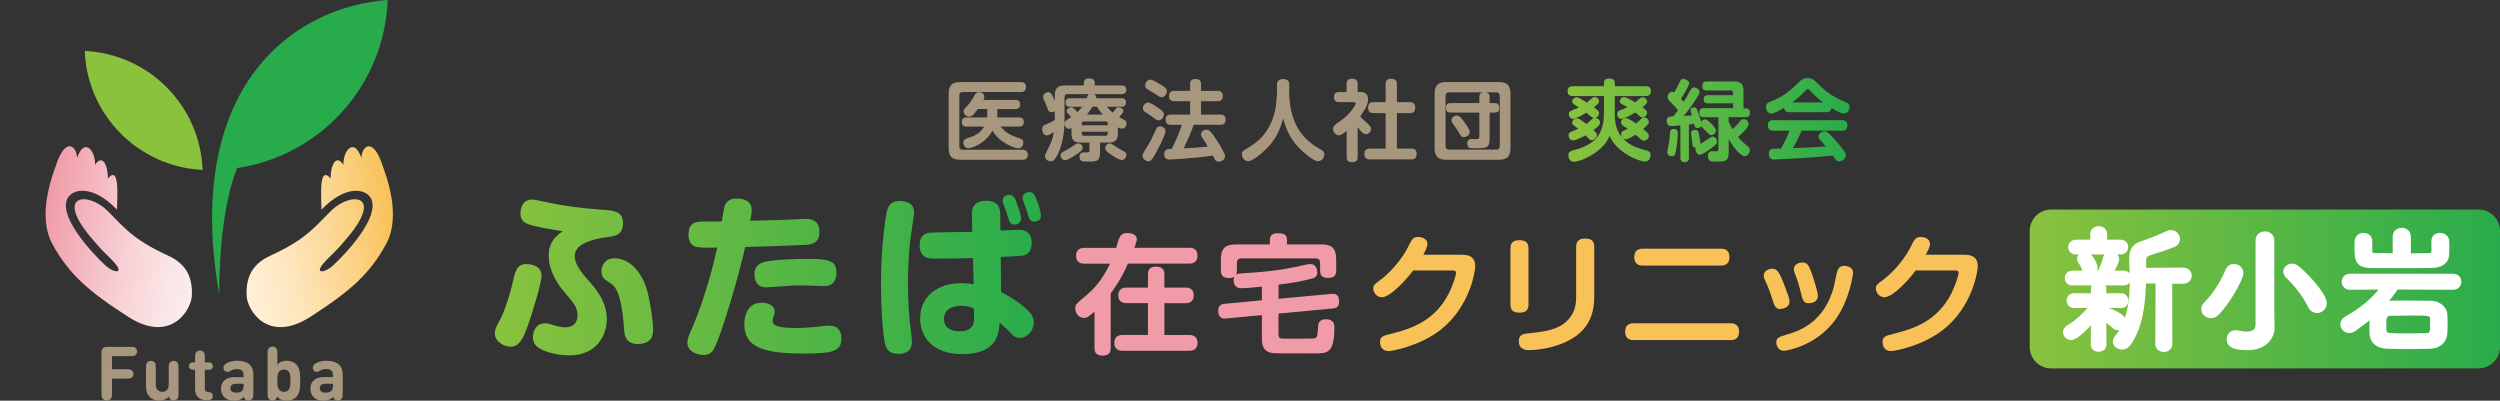 <?xml version="1.0" encoding="utf-8"?>
<!-- Generator: Adobe Illustrator 25.0.0, SVG Export Plug-In . SVG Version: 6.00 Build 0)  -->
<svg version="1.1" id="レイヤー_1" xmlns="http://www.w3.org/2000/svg" xmlns:xlink="http://www.w3.org/1999/xlink" x="0px"
	 y="0px" viewBox="0 0 583.65 93.54" style="enable-background:new 0 0 583.65 93.54;" xml:space="preserve">
<rect x="0" y="0" width="583.65" height="93.54" fill="#333333" stroke="none"/>
<style type="text/css">
	.st0{fill:url(#SVGID_3_);}
	.st1{fill:#F09BA7;}
	.st2{fill:#F9C258;}
	.st3{fill:#A8977F;}
	.st4{fill:url(#SVGID_4_);}
	.st5{fill:#8AC23E;}
	.st6{fill:#28AC4B;}
	.st7{clip-path:url(#SVGID_5_);fill:url(#SVGID_6_);}
	.st8{clip-path:url(#SVGID_7_);fill:url(#SVGID_8_);}
	.st9{fill:url(#SVGID_9_);}
	.st10{display:none;}
	.st11{display:inline;}
	.st12{display:inline;fill:none;stroke:#FFFFFF;stroke-miterlimit:10;}
	.st13{fill:none;stroke:#FFFFFF;stroke-miterlimit:10;}
	.st14{display:inline;fill:#FFFFFF;}
	.st15{fill:#FFFFFF;}
</style>
<linearGradient id="SVGID_3_" gradientUnits="userSpaceOnUse" x1="115.533" y1="63.912" x2="243.024" y2="63.912">
	<stop  offset="0" style="stop-color:#8AC23E"/>
	<stop  offset="1" style="stop-color:#28AC4B"/>
</linearGradient>
<path class="st0" d="M126.43,64.3c0,1.84-2.33,9.42-3.43,12.32c-0.9,2.45-1.8,4.32-3.8,4.32c-1.55,0-3.67-1.22-3.67-3.06
	c0-0.94,0.24-1.43,1.06-2.94c1.39-2.57,2.61-6.77,3.06-8.81c0.61-2.73,0.98-4.49,3.26-4.49c0.33,0,0.69,0.04,1.06,0.12
	C124.96,61.97,126.43,62.59,126.43,64.3 M150.21,65.48c-1.35-2.81-3.71-5.18-6.77-5.18c-2.12,0-2.73,1.47-2.94,2.33
	c-0.04,0.24-0.08,0.49-0.08,0.81c0,0.9,0.37,1.39,0.61,1.63c0.25,0.25,1.63,1.1,1.92,1.35c2.08,1.75,2.53,7.3,2.77,10.69
	c0.08,1.02,0.29,3.22,3.3,3.22c0.94,0,2.12-0.33,2.78-1.06c0.45-0.49,0.69-1.22,0.69-2.49C152.5,76.38,151.93,68.99,150.21,65.48
	 M142.08,55.31c1.77-0.23,3.36-0.58,3.36-3.25c0-2.72-2.2-2.92-4.41-3.06c-4.81-0.3-9.3-0.98-11.46-1.39
	c-0.78-0.12-4.53-1.02-5.38-1.02c-2.04,0-2.53,1.75-2.65,2.73c-0.29,2.53,1.39,2.98,3.06,3.38c1.7,0.44,4.2,0.89,6.8,1.29
	c-2.05,1.22-3.46,3.22-3.29,6.1c0.23,3.85,2.57,6.85,3.67,8.12c2.2,2.57,3.06,3.55,3.06,5.43c0,0.45-0.08,2.77-2.9,2.77
	c-0.98,0-1.75-0.2-2.33-0.37c-1.51-0.49-1.67-0.57-2.29-0.57c-2.9,0-2.9,3.1-2.9,3.26c0,1.14,0.45,2,1.71,2.69
	c2.41,1.31,5.35,1.55,6.77,1.55c6.78,0,8.77-5.18,8.77-8.41c0-3.14-1.31-5.86-4.41-9.22C132.14,59.77,133.18,56.47,142.08,55.31
	 M169.57,47.37c0.61-0.82,1.55-1.02,2.45-1.02c1.59,0,3.47,0.49,3.47,2.73c0,0.57-0.12,1.22-0.33,2.45
	c3.26-0.08,7.22-0.16,9.79-0.28c0.49,0,2.69-0.16,3.14-0.16c0.82,0,3.22,0.04,3.22,3.06c0,2.77-2.04,2.94-3.3,3.02
	c-4.2,0.2-9.39,0.37-14.04,0.49c-1.06,5.18-6.04,22.65-7.71,24.4c-0.29,0.33-0.94,0.82-2.04,0.82c-1.14,0-3.75-0.61-3.75-2.94
	c0-0.9,0.65-2.37,1.06-3.22c1.63-3.67,3.63-9.79,4.73-13.99c0.45-1.75,0.94-3.92,1.18-4.94c-2.33,0.08-4.69,0.08-5.47-0.37
	c-1.06-0.61-1.23-1.84-1.23-2.61c0-2.53,1.31-3.1,3.35-3.1h4.41C169.08,48.31,169.12,47.94,169.57,47.37 M187.68,82.54
	c-9.67,0-13.91-1.55-13.91-6.89c0-0.53,0.04-4.98,4.04-4.98c1.47,0,3.06,0.61,3.06,2.08c0,0.41-0.12,0.73-0.2,0.94
	c-0.24,0.65-0.29,0.82-0.29,1.18c0,0.74,0.45,1.22,1.92,1.47c1.1,0.2,2.49,0.24,3.43,0.24c1.14,0,3.31-0.08,6-0.41
	c0.49-0.04,1.39-0.16,1.84-0.16c1.83,0,2.86,1.02,2.86,2.94C196.41,81.84,194.99,82.54,187.68,82.54 M194.25,66.26
	c-0.53,0.45-1.1,0.53-2.04,0.53c-0.69,0-3.75-0.16-4.37-0.16c-2.57,0-3.67,0.08-7.55,0.37c-0.24,0.04-0.9,0.08-1.47,0.08
	c-2.69,0-2.69-2.65-2.69-3.06c0-1.27,0.53-2.45,2.45-2.9c2.57-0.57,7.34-0.69,10.08-0.69c6.16,0,6.61,1.02,6.61,3.55
	C195.27,64.59,194.99,65.69,194.25,66.26 M213.4,49.73c0,0.49-0.81,5.59-0.94,6.65c-0.33,3.26-0.49,6.61-0.49,9.91
	c0,3.59,0.2,7.34,0.69,10.93c0.12,0.9,0.24,2.08,0.24,2.57c0,1.96-1.18,2.82-3.1,2.82c-0.77,0-2.53-0.04-3.1-2.04
	c-0.61-2.08-1.02-8.77-1.02-14.57c0-8.85,1.14-15.87,1.43-16.85c0.29-1.1,0.98-2.53,3.76-2.16C212.87,47.29,213.4,48.27,213.4,49.73
	 M226.91,50.31c-0.04-1.14,0.04-3.43,3.26-3.43c3.26,0,3.35,2.16,3.35,3.43l0.04,3.51c0.65-0.04,3.96-0.16,4.16-0.16
	c0.81,0,3.14,0,3.14,3.1c0,2.04-1.14,2.65-1.67,2.82c-0.65,0.16-0.94,0.2-5.55,0.41l0.08,8.16c3.26,1.75,5.14,3.22,6.28,4.32
	c0.82,0.82,1.35,1.75,1.35,2.82c0,1.8-1.47,3.59-3.26,3.59c-1.14,0-1.55-0.45-2.94-2c-0.17-0.16-1.59-1.39-1.8-1.55
	c-0.12,2.24-0.37,7.34-8.61,7.34c-7.26,0-9.92-4.2-9.92-8.32c0-4.9,3.75-8.24,9.63-8.24c1.31,0,2.2,0.16,2.86,0.25l-0.16-6.12
	c-2.81,0.12-6.28,0.12-9.14,0.12c-1.02,0-3.3,0-3.3-3.1c0-2.41,1.47-2.81,2.36-2.94c0.49-0.04,8.12-0.2,9.91-0.2L226.91,50.31z
	 M224.42,71.4c-0.98,0-4.04,0.2-4.04,3.06c0,2.82,3.06,2.9,3.67,2.9c0.9,0,2.61-0.2,3.14-1.59c0.2-0.57,0.24-0.9,0.2-3.71
	C226.58,71.68,225.85,71.4,224.42,71.4 M234.21,47.49c-0.12-0.29-0.12-0.57-0.12-0.69c0-1.06,1.1-1.31,1.59-1.31
	c0.69,0,1.18,0.53,1.47,1.35c0.69,1.8,1.22,3.26,1.22,4.16c0,1.35-1.31,1.43-1.55,1.43c-0.57,0-0.98-0.2-1.27-1.02
	c-0.08-0.29-0.57-1.75-0.65-2.04C234.78,49.08,234.33,47.86,234.21,47.49 M238.86,46.84c-0.12-0.29-0.12-0.61-0.12-0.69
	c0-1.06,1.18-1.31,1.63-1.31c0.86,0,1.18,0.69,1.63,1.76c0.45,1.1,1.02,2.9,1.02,3.75c0,1.35-1.39,1.39-1.59,1.39
	c-0.41,0-0.94-0.12-1.26-1.02c-0.08-0.28-0.53-1.71-0.61-2C239.47,48.43,238.94,47.12,238.86,46.84"/>
<g>
	<g>
		<path class="st1" d="M277.7,57.85h-12.87c0.57-1.56,0.57-1.77,0.57-1.98c0-1.23-1.45-1.47-2.2-1.47c-1.57,0-1.87,0.72-2.62,3.46
			h-7.46c-1.23,0-1.9,0.66-1.9,1.86c0,1.14,0.63,1.84,1.9,1.84h6.01c-0.84,1.83-2.59,4.93-5.29,7.19c-2.68,2.26-2.8,2.35-2.8,3.22
			c0,1.26,0.9,2.26,2.04,2.26c0.6,0,0.93-0.15,2.44-1.47v8.48c0,1.11,0.45,1.78,1.98,1.78c1.8,0,1.8-1.35,1.8-1.78V68.49
			c2.2-2.89,3.61-5.92,4.03-6.95h14.34c1.23,0,1.89-0.66,1.89-1.86C279.59,58.42,278.81,57.85,277.7,57.85z"/>
		<path class="st1" d="M277.67,78.21h-5.83v-7.43h4.99c1.17,0,1.86-0.6,1.86-1.84c0-1.23-0.72-1.8-1.86-1.8h-4.99v-3.1
			c0-1.32-0.72-1.8-2.07-1.8c-1.45,0-1.77,0.93-1.77,1.8v3.1h-5.02c-1.2,0-1.9,0.63-1.9,1.83c0,1.26,0.78,1.8,1.9,1.8h5.02v7.43
			h-5.96c-1.23,0-1.89,0.63-1.89,1.86c0,1.23,0.72,1.83,1.89,1.83h15.64c1.23,0,1.9-0.69,1.9-1.86
			C279.56,78.66,278.66,78.21,277.67,78.21z"/>
		<path class="st1" d="M311.19,72.01c0.84-0.09,1.44-0.39,1.44-1.66c0-1.92-1.29-1.77-1.78-1.74l-12.36,1.14v-3.31
			c3.19-0.36,4.81-0.69,7.49-1.32c0.84-0.18,1.56-0.48,1.56-1.53c0-0.63-0.33-1.95-1.62-1.95c-0.36,0-0.93,0.12-1.18,0.18
			c-6.01,1.44-10.4,1.71-15.01,2.01c-0.21,0-0.75,0.06-1.11,0.27c0.09-0.24,0.15-0.42,0.15-1.02v-1.74c0-0.69,0.36-1.02,1.02-1.02
			h17.38c0.69,0,1.02,0.36,1.02,1.02v1.71c0,1.17,0.36,1.84,1.96,1.84c1.68,0,1.8-1.02,1.8-1.84v-2.5c0-2.68-1.14-3.49-3.46-3.49
			h-8.03v-1.11c0-1.23-0.9-1.5-2.17-1.5c-1.05,0-1.83,0.39-1.83,1.5v1.11h-7.94c-2.29,0-3.49,0.78-3.49,3.49v2.53
			c0,1.08,0.36,1.83,1.9,1.83c0.69,0,0.99-0.15,1.23-0.27c-0.15,0.3-0.15,0.63-0.15,0.75c0,0.48,0.09,1.89,1.69,1.89
			c1.17,0,2.28-0.09,4.9-0.36v3.19l-8.69,0.81c-0.87,0.09-1.5,0.42-1.5,1.59c0,2.01,1.35,1.89,1.83,1.84l8.36-0.78v5.44
			c0,0.99,0,3.28,2.77,3.43c0.81,0.06,1.53,0.06,9.65,0.06c2.83,0,4.51,0,4.51-6.05c0-0.54,0-1.92-1.98-1.92
			c-1.74,0-1.8,1.23-1.83,1.77c-0.12,2.07-0.15,2.53-0.9,2.71c-0.33,0.06-4.51,0.06-5.42,0.06c-2.22,0-2.28,0-2.47-0.09
			c-0.24-0.12-0.45-0.33-0.45-1.05v-4.72L311.19,72.01z"/>
	</g>
	<g>
		<path class="st2" d="M341.4,59.47h-9.11c0.81-1.53,0.96-2.04,0.96-2.59c0-1.08-1.23-1.56-2.14-1.56c-1.26,0-1.47,0.51-2.59,2.74
			c-0.45,0.93-2.8,4.72-6.28,7.31c-1.38,1.02-1.63,1.2-1.63,2.02c0,0.99,0.9,2.01,1.96,2.01c2.04,0,5.83-4.21,7.34-6.26h8.87
			c0.75,0,1.14,0,1.14,0.57c0,0.78-0.93,3.28-1.71,4.84c-3.13,6.11-8.27,8.09-13.23,9.32c-2.23,0.54-2.8,0.72-2.8,2.02
			c0,0.45,0.18,2.07,1.99,2.07c0.96,0,7.4-1.23,12.18-4.99c6.89-5.44,8.06-13.71,8.06-14.86C344.41,60.55,343.59,59.47,341.4,59.47z
			"/>
		<path class="st2" d="M356.84,71.08V58c0-1.44-0.78-1.93-2.14-1.93c-1.77,0-2.07,0.99-2.07,1.93v13.08c0,1.44,0.78,1.92,2.14,1.92
			C356.54,73,356.84,72.01,356.84,71.08z"/>
		<path class="st2" d="M370.07,55.68c-1.8,0-2.1,1.02-2.1,1.96v11.43c0,1.86-0.18,3.61-1.72,5.41c-1.59,1.84-3.88,2.8-8.66,3.25
			c-2.02,0.21-3.01,0.3-3.01,1.93c0,2.07,1.87,2.07,2.32,2.07c0.66,0,2.95-0.06,5.65-0.81c9.14-2.53,9.65-8.51,9.65-11.97V57.64
			C372.21,56.19,371.39,55.68,370.07,55.68z"/>
		<path class="st2" d="M383.56,62h18.22c1.05,0,1.98-0.42,1.98-1.98c0-1.96-1.53-1.96-1.98-1.96h-18.22c-0.93,0-2.02,0.27-2.02,1.98
			C381.55,62,383.11,62,383.56,62z"/>
		<path class="st2" d="M404.01,75.47h-22.58c-1.2,0-2.02,0.51-2.02,1.98c0,1.95,1.5,1.95,2.02,1.95h22.58c1.2,0,1.99-0.51,1.99-1.98
			C406,75.5,404.49,75.47,404.01,75.47z"/>
		<path class="st2" d="M420.54,68.76c0.21,0.93,0.48,2.02,1.53,2.02c0.63,0,2.34-0.06,2.34-1.78c0-0.72-1.2-4.84-1.89-6.31
			c-0.36-0.81-0.66-1.41-1.77-1.41c-0.96,0-1.96,0.57-1.96,1.56c0,0.39,0.12,0.69,0.24,1.02C419.58,65.24,419.97,66.42,420.54,68.76
			z"/>
		<path class="st2" d="M431.21,62.15c-0.21-0.06-0.42-0.09-0.6-0.09c-1.41,0-1.66,1.05-1.84,1.87c-0.63,3.01-0.69,3.34-1.11,4.51
			c-2.44,7.07-7.85,8.87-10.26,9.59c-2.11,0.63-2.71,0.81-2.71,1.92c0,0.6,0.39,1.95,1.77,1.95c0.48,0,7.73-1.08,12.21-7.52
			c3.28-4.75,3.94-10.46,3.94-10.58C432.63,63.2,432.42,62.39,431.21,62.15z"/>
		<path class="st2" d="M417.77,70.36c0-0.45-0.09-0.78-0.33-1.47c-1.75-4.78-2.26-6.16-3.67-6.16c-0.93,0-2.01,0.57-2.01,1.62
			c0,0.42,0.15,0.75,0.3,1.08c0.6,1.29,1.11,2.44,1.83,4.78c0.33,1.05,0.6,1.93,1.65,1.93C416.21,72.13,417.77,71.86,417.77,70.36z"
			/>
		<path class="st2" d="M458.72,59.47h-9.11c0.81-1.53,0.96-2.04,0.96-2.59c0-1.08-1.23-1.56-2.13-1.56c-1.26,0-1.47,0.51-2.59,2.74
			c-0.45,0.93-2.79,4.72-6.28,7.31c-1.38,1.02-1.62,1.2-1.62,2.02c0,0.99,0.9,2.01,1.95,2.01c2.05,0,5.84-4.21,7.34-6.26h8.87
			c0.75,0,1.14,0,1.14,0.57c0,0.78-0.93,3.28-1.71,4.84c-3.13,6.11-8.27,8.09-13.23,9.32c-2.23,0.54-2.8,0.72-2.8,2.02
			c0,0.45,0.18,2.07,1.98,2.07c0.96,0,7.4-1.23,12.18-4.99c6.89-5.44,8.06-13.71,8.06-14.86C461.72,60.55,460.91,59.47,458.72,59.47
			z"/>
	</g>
</g>
<g>
	<g>
		<path class="st3" d="M238.29,19.16c0.27,0,1.25,0,1.25,1.15c0,1.17-0.99,1.17-1.25,1.17H224.8c-0.53,0-0.84,0.25-0.84,0.84v11.82
			c0,0.58,0.29,0.82,0.84,0.82h13.89c0.27,0,1.27,0.02,1.27,1.17c0,1.17-0.99,1.17-1.27,1.17h-14.47c-1.83,0-2.75-0.64-2.75-2.75
			V21.91c0-2.14,0.92-2.75,2.75-2.75H238.29z M237.9,27.42c0.29,0,1.11,0,1.11,1.07c0,1.07-0.82,1.07-1.11,1.07h-4.34
			c1.21,1.29,1.97,1.95,4.48,2.73c0.41,0.12,0.86,0.29,0.86,1.03c0,0.45-0.25,1.32-1.15,1.32c-0.72,0-4.32-1.15-6.04-4.13
			c-1.97,3.37-5.08,4.09-5.63,4.09c-0.9,0-1.17-0.86-1.17-1.32c0-0.72,0.53-0.88,0.88-0.99c1.27-0.39,2.92-0.92,3.97-2.73h-4.13
			c-0.31,0-1.09,0-1.09-1.05c0-1.03,0.66-1.09,1.09-1.09h4.81c0-0.02,0.06-0.51,0.06-0.72v-1.25h-2.22
			c-1.13,1.64-1.58,1.79-2.01,1.79c-0.62,0-1.3-0.53-1.3-1.23c0-0.43,0.1-0.51,0.99-1.46c0.6-0.62,1.01-1.34,1.52-2.24
			c0.25-0.45,0.56-0.8,1.09-0.8c0.47,0,1.23,0.29,1.23,1.07c0,0.29-0.08,0.49-0.23,0.76h7.48c0.27,0,1.11,0,1.11,1.05
			c0,1.07-0.82,1.07-1.11,1.07h-4.21v1.25c0,0.29-0.04,0.58-0.06,0.72H237.9z"/>
		<path class="st3" d="M260.97,31.24c0,0.43,0,1.03-0.45,1.5c-0.51,0.53-1.15,0.53-1.58,0.53h-2.12v2.14c0,2.14-0.55,2.32-2.73,2.32
			c-1.32,0-2.06,0-2.06-1.13c0-0.66,0.35-1.03,1.01-1.03c0.08,0,0.78,0.02,0.84,0.02c0.39,0,0.47-0.14,0.47-0.55v-1.77h-2.18
			c-1.91,0-2.01-1.25-2.01-2.01v-1.38c-0.14,0.08-0.37,0.19-0.62,0.19c-0.55,0-0.97-0.53-1.03-1.09c-0.08,1.97-0.43,4.77-1.54,6.99
			c-0.76,1.52-1.13,1.69-1.66,1.69c-0.68,0-1.34-0.53-1.34-1.13c0-0.37,0.16-0.7,0.35-1.07c1.07-2.1,1.4-2.73,1.71-4.67
			c-0.39,0.29-1.17,0.82-1.69,0.82c-0.86,0-1.03-1.13-1.03-1.46c0-0.76,0.51-0.97,0.95-1.13c0.53-0.21,1.23-0.53,1.99-0.99v-2.06
			c-0.14,0.08-0.41,0.23-0.78,0.23c-0.62,0-0.72-0.35-1.05-1.23c-0.27-0.74-0.39-0.99-0.76-1.73c-0.04-0.1-0.14-0.35-0.14-0.64
			c0-0.64,0.68-1.07,1.21-1.07c0.62,0,0.84,0.49,1.52,2.03v-1.25c0-1.85,0.82-2.36,2.38-2.36h4.42v-0.64c0-0.9,0.84-1.01,1.21-1.01
			c0.62,0,1.32,0.16,1.32,1.01v0.64h6.15c0.47,0,1.21,0.1,1.21,0.99c0,0.76-0.47,1.03-1.21,1.03h-6.39
			c0.39,0.16,0.66,0.37,0.58,0.97h5.9c0.41,0,1.03,0.02,1.03,0.97c0,0.92-0.55,1.01-1.03,1.01h-3.43c0.92,0.99,1.03,1.09,1.38,1.38
			c0.14-0.16,0.72-0.92,0.86-1.07c0.16-0.16,0.35-0.19,0.53-0.19c0.49,0,1.11,0.37,1.11,0.84c0,0.39-0.68,1.11-1.01,1.46
			c0.21,0.1,1.11,0.6,1.3,0.72c0.39,0.25,0.43,0.45,0.43,0.72c0,0.6-0.39,1.25-1.11,1.25c-0.33,0-0.58-0.1-0.9-0.31V31.24z
			 M250.98,36.26c-0.64,0.43-1.77,1.13-2.34,1.13c-0.78,0-1.05-0.74-1.05-1.11c0-0.56,0.19-0.64,1.44-1.3
			c0.8-0.41,1.07-0.62,1.91-1.21c0.27-0.21,0.47-0.29,0.76-0.29c0.58,0,1.07,0.47,1.07,1.09C252.77,34.96,252.36,35.36,250.98,36.26
			z M248.53,28.72c0.06-0.35,0.35-0.58,0.41-0.62c0.31-0.25,0.84-0.55,1.15-0.78c-0.25-0.27-0.53-0.58-0.78-0.82
			c-0.21-0.23-0.29-0.37-0.29-0.58c0-0.47,0.6-0.9,1.07-0.9c0.29,0,0.51,0.12,1.44,1.17c0.41-0.39,0.78-0.8,1.11-1.27h-2.84
			c-0.62,0-1.03-0.19-1.03-1.03c0-0.84,0.55-0.95,1.03-0.95h3.88c0.29-0.76,0.33-0.84,0.49-0.97h-4.93c-0.49,0-0.72,0.25-0.72,0.7
			V28.72z M252.56,29.25h6.06v-0.41c0-0.29-0.12-0.49-0.49-0.49h-5.08c-0.41,0-0.49,0.23-0.49,0.49V29.25z M252.56,30.75v0.43
			c0,0.29,0.1,0.51,0.49,0.51h5.08c0.41,0,0.49-0.27,0.49-0.51v-0.43H252.56z M257.48,26.76c-0.86-0.95-1.13-1.44-1.34-1.85h-1.09
			c-0.29,0.47-0.64,1.05-1.3,1.85H257.48z M259.1,33.48c0.29,0,0.37,0.04,1.05,0.53c0.78,0.55,1.52,0.95,2.34,1.38
			c0.25,0.14,0.49,0.35,0.49,0.78c0,0.47-0.37,1.19-1.15,1.19c-0.49,0-1.62-0.72-2.16-1.07c-0.58-0.37-1.64-1.07-1.64-1.71
			C258.03,33.94,258.59,33.48,259.1,33.48z"/>
		<path class="st3" d="M270.69,34.1c-1.77,3.54-2.08,3.54-2.57,3.54c-0.66,0-1.38-0.53-1.38-1.21c0-0.47,0.16-0.72,1.03-2.1
			c0.82-1.27,1.42-2.61,2.1-4.09c0.14-0.33,0.35-0.74,0.99-0.74c0.51,0,1.23,0.37,1.23,1.11C272.09,31.31,271.1,33.3,270.69,34.1z
			 M267.98,23.95c0.62,0,1.66,0.72,2.4,1.23c1.19,0.82,1.36,1.13,1.36,1.52c0,0.6-0.55,1.4-1.27,1.4c-0.35,0-0.49-0.1-1.71-1.01
			c-0.23-0.16-1.23-0.82-1.44-0.97c-0.37-0.25-0.49-0.41-0.49-0.97C266.83,24.65,267.36,23.95,267.98,23.95z M268.55,18.6
			c0.58,0,1.73,0.72,2.38,1.13c1.21,0.74,1.5,0.97,1.5,1.54c0,0.68-0.58,1.44-1.23,1.44c-0.35,0-0.43-0.06-1.69-0.9
			c-0.27-0.16-1.46-0.86-1.69-1.03c-0.21-0.12-0.47-0.31-0.47-0.88C267.36,19.34,267.9,18.6,268.55,18.6z M273.38,29.13
			c-0.37,0-1.25-0.02-1.25-1.19c0-1.01,0.64-1.19,1.25-1.19h4.46v-3.12h-3.64c-0.31,0-1.27,0-1.27-1.15c0-0.92,0.41-1.27,1.27-1.27
			h3.64v-1.52c0-0.47,0.08-1.25,1.19-1.25c0.9,0,1.36,0.27,1.36,1.25v1.52h3.82c0.31,0,1.25,0,1.25,1.15c0,0.97-0.45,1.27-1.25,1.27
			h-3.82v3.12h4.5c0.31,0,1.25,0,1.25,1.13c0,0.92-0.43,1.25-1.25,1.25h-6.19c-0.78,2.16-1.87,4.52-2.34,5.51
			c2.28-0.12,2.9-0.16,5.63-0.43c-0.43-0.72-0.51-0.86-1.29-2.01c-0.27-0.39-0.31-0.62-0.31-0.82c0-0.72,0.76-1.11,1.27-1.11
			c0.53,0,0.84,0.21,1.73,1.46c0.51,0.76,1.25,1.85,1.99,3.19c0.45,0.82,0.62,1.21,0.62,1.58c0,0.7-0.7,1.23-1.44,1.23
			c-0.7,0-0.95-0.45-1.05-0.68c-0.06-0.1-0.31-0.62-0.35-0.72c-4.44,0.64-9.89,0.92-10.13,0.92c-0.25,0-1.23,0-1.23-1.27
			c0-0.45,0.19-0.84,0.58-1.07c0.19-0.1,0.31-0.12,1.19-0.14c0.88-1.83,1.75-3.7,2.34-5.63H273.38z"/>
		<path class="st3" d="M298.13,19.8c0-0.37,0-1.34,1.42-1.34c1.42,0,1.44,0.92,1.44,1.34v1.97c0,1.56,0.25,5.9,2.67,9.17
			c1.19,1.62,2.77,2.92,4.54,3.86c0.49,0.27,0.99,0.56,0.99,1.27c0,0.58-0.47,1.56-1.5,1.56c-1.01,0-3.51-2.08-4.85-3.56
			c-1.64-1.81-2.67-4.07-3.27-6.43c-0.97,3.7-2.41,5.53-3.72,6.89c-1.17,1.21-3.41,3.1-4.44,3.1c-0.86,0-1.48-0.84-1.48-1.58
			c0-0.66,0.37-0.9,0.76-1.13c2.67-1.52,5.67-3.58,7.01-9.13c0.21-0.88,0.43-3.7,0.43-4.03V19.8z"/>
		<path class="st3" d="M317.51,21.48c1.05,0,1.87,0.39,1.87,1.71c0,0.88-0.27,1.83-1.83,3.97c0.47,0.53,0.86,0.9,1.56,1.56
			c0.82,0.76,0.99,0.9,0.99,1.34c0,0.58-0.53,1.27-1.21,1.27c-0.72,0-1.4-0.95-1.93-1.69v6.97c0,1.01-0.47,1.25-1.4,1.25
			c-1.07,0-1.17-0.72-1.17-1.25v-6.06c-0.84,0.68-1.25,1.03-1.85,1.03c-0.66,0-1.32-0.72-1.32-1.46c0-0.7,0.31-0.9,1.85-1.99
			c2.26-1.58,3.43-3.7,3.43-3.95c0-0.31-0.31-0.33-0.49-0.33h-3.33c-0.6,0-1.25-0.16-1.25-1.19c0-1.17,0.92-1.17,1.25-1.17h1.69
			v-1.85c0-0.95,0.43-1.27,1.38-1.27c1.15,0,1.21,0.86,1.21,1.27v1.85H317.51z M329.06,23.84c0.35,0,1.34,0,1.34,1.19
			c0,0.97-0.37,1.38-1.34,1.38h-2.94v8.28h3.29c0.33,0,1.32,0,1.32,1.17c0,0.95-0.37,1.36-1.32,1.36h-9.43c-0.37,0-1.46,0-1.46-1.19
			c0-1.01,0.47-1.34,1.46-1.34h3.51v-8.28h-2.8c-0.33,0-1.29,0-1.29-1.21c0-1.01,0.43-1.36,1.29-1.36h2.8v-4.17
			c0-0.47,0.06-1.27,1.21-1.27c1.03,0,1.42,0.35,1.42,1.27v4.17H329.06z"/>
		<path class="st3" d="M352.64,34.55c0,2.12-0.92,2.75-2.75,2.75h-12.21c-1.83,0-2.75-0.62-2.75-2.75V21.91
			c0-2.12,0.9-2.75,2.75-2.75h12.21c1.83,0,2.75,0.64,2.75,2.75V34.55z M350.13,22.39c0-0.6-0.33-0.84-0.82-0.84H338.3
			c-0.6,0-0.82,0.35-0.82,0.84v11.7c0,0.55,0.27,0.84,0.82,0.84h11.02c0.53,0,0.82-0.27,0.82-0.84V22.39z M347.77,32.29
			c0,2.32-0.66,2.32-3.58,2.32c-0.95,0-1.64,0-1.64-1.09c0-1.07,0.76-1.07,1.05-1.07c0.16,0,0.88,0.04,1.03,0.04
			c0.66,0,0.74-0.29,0.74-0.66v-5.55h-6.62c-0.43,0-1.17,0-1.17-1.05c0-0.99,0.43-1.17,1.17-1.17h6.62v-1.34
			c0-0.82,0.35-1.17,1.13-1.17c0.82,0,1.27,0.21,1.27,1.17v1.34h1.07c0.43,0,1.17,0.02,1.17,1.07c0,0.99-0.41,1.15-1.17,1.15h-1.07
			V32.29z M342.06,28.76c0.39,0.55,1.05,1.5,1.05,2.06c0,0.84-0.92,1.19-1.38,1.19c-0.53,0-0.7-0.29-1.29-1.29
			c-0.29-0.49-0.51-0.8-1.15-1.71c-0.19-0.25-0.43-0.6-0.43-0.97c0-0.62,0.68-1.05,1.23-1.05C340.54,26.99,340.8,26.99,342.06,28.76
			z"/>
	</g>
	<linearGradient id="SVGID_4_" gradientUnits="userSpaceOnUse" x1="365.965" y1="28.048" x2="431.785" y2="28.048">
		<stop  offset="0" style="stop-color:#8AC23E"/>
		<stop  offset="1" style="stop-color:#28AC4B"/>
	</linearGradient>
	<path class="st4" d="M384.18,20.12c0.31,0,1.25,0,1.25,1.09c0,0.82-0.35,1.21-1.25,1.21h-7.19v4.46c0,2.65,0.78,4.73,2.96,6.39
		c1.34,1.01,3.04,1.48,4.38,1.83c0.68,0.19,1.01,0.41,1.01,1.09c0,0.41-0.18,1.52-1.3,1.52c-1.4,0-6.56-2.01-8.28-6.02
		c-0.27,0.68-0.78,1.95-2.84,3.6c-2.06,1.62-4.54,2.47-5.45,2.47c-1.17,0-1.32-1.17-1.32-1.5c0-0.8,0.51-1.01,1.01-1.13
		c4.21-1.11,7.3-2.84,7.3-8.69v-4.01h-7.26c-0.41,0-1.23-0.06-1.23-1.15c0-0.92,0.55-1.15,1.23-1.15h7.26v-0.76
		c0-0.66,0.35-1.03,1.17-1.03c0.78,0,1.36,0.16,1.36,1.03v0.76H384.18z M373.55,28.59c0,0.53-0.51,0.97-1.54,1.77
		c0.6,0.56,0.8,0.78,0.8,1.17c0,0.68-0.74,1.21-1.23,1.21c-0.35,0-0.55-0.23-0.8-0.51c-0.12-0.14-0.25-0.27-0.6-0.64
		c-1.03,0.58-2.43,1.19-2.94,1.19c-0.8,0-1.03-0.78-1.03-1.17c0-0.55,0.37-0.76,0.78-0.92c0.97-0.39,1.07-0.43,1.48-0.62
		c-0.18-0.14-0.97-0.72-1.13-0.84c-0.14-0.12-0.29-0.29-0.29-0.58c0-0.49,0.47-1.01,1.11-1.01c0.27,0,0.51,0,2.18,1.3
		c0.33-0.23,0.64-0.49,1.23-1.03c0.16-0.14,0.35-0.33,0.72-0.37c-0.25,0.02-0.41-0.02-0.62-0.14c-0.23-0.14-1.13-0.92-1.32-1.09
		c-1.15,0.74-2.65,1.44-3.14,1.44c-0.68,0-0.95-0.72-0.95-1.13c0-0.53,0.39-0.7,0.68-0.82c1.19-0.49,1.32-0.53,1.64-0.72
		c-1.27-0.78-1.54-0.97-1.54-1.36c0-0.55,0.47-0.99,1.05-0.99c0.31,0,0.51,0.08,0.92,0.31c0.37,0.23,0.97,0.58,1.46,0.9
		c0.19-0.14,0.78-0.64,1.17-0.99c0.25-0.21,0.39-0.29,0.66-0.29c0.58,0,1.01,0.49,1.01,0.95c0,0.47-0.35,0.76-1.19,1.44
		c1.07,0.8,1.21,0.97,1.21,1.38c0,0.45-0.37,1.01-1.03,1.11C373.04,27.5,373.55,28.06,373.55,28.59z M384.53,26.29
		c0,0.56-0.53,1.13-1.09,1.13c-0.29,0-0.45-0.12-0.7-0.33c-0.62-0.58-0.72-0.62-0.99-0.82c-1.11,0.7-2.69,1.48-3.23,1.48
		c-0.76,0-0.99-0.8-0.99-1.13c0-0.58,0.47-0.78,0.8-0.9c0.9-0.37,1.01-0.39,1.6-0.7c-0.23-0.12-1.21-0.66-1.4-0.78
		c-0.1-0.08-0.39-0.27-0.39-0.64c0-0.39,0.39-0.92,1.07-0.92c0.55,0,1.91,0.84,2.51,1.23c0.27-0.19,0.35-0.27,1.13-0.92
		c0.25-0.23,0.47-0.27,0.66-0.27c0.6,0,1.05,0.53,1.05,0.97s-0.35,0.72-1.11,1.36C384.32,25.67,384.53,25.9,384.53,26.29z
		 M383.11,27.77c0.25-0.25,0.47-0.35,0.74-0.35c0.6,0,1.09,0.49,1.09,1.01c0,0.47-0.37,0.82-1.34,1.69
		c1.07,0.88,1.34,1.11,1.34,1.64c0,0.68-0.72,1.09-1.15,1.09c-0.29,0-0.45-0.1-0.76-0.37c-0.62-0.55-0.64-0.58-1.19-1.03
		c-0.53,0.35-1.81,1.07-2.32,1.07c-0.64,0-1.05-0.68-1.05-1.19c0-0.49,0.33-0.68,0.51-0.78c0.16-0.08,0.9-0.41,1.05-0.47
		c-0.16-0.12-0.27-0.21-1.05-0.68c-0.23-0.14-0.53-0.39-0.53-0.82c0-0.49,0.51-1.03,1.11-1.03c0.49,0,1.79,0.86,2.41,1.29
		C382.31,28.55,382.39,28.49,383.11,27.77z M391.74,25.72c-0.35-0.45-0.66-0.82-1.5-1.66c-0.82-0.82-0.92-0.95-0.92-1.46
		c0-0.51,0.43-1.15,1.05-1.15c0.23,0,0.35,0.06,0.47,0.14c0.35-0.6,0.76-1.25,1.11-2.06c0.33-0.72,0.47-1.09,1.05-1.09
		c0.51,0,1.34,0.39,1.34,0.99c0,0.66-1.23,2.61-1.91,3.62c0.33,0.35,0.37,0.39,0.64,0.7c0.62-0.97,0.66-1.05,1.58-2.73
		c0.18-0.31,0.45-0.6,0.82-0.6c0.58,0,1.32,0.47,1.32,1.07c0,0.37-0.68,1.4-0.99,1.89c-1.13,1.73-1.79,2.53-2.69,3.68
		c0.39-0.02,0.55-0.02,1.89-0.12c-0.31-0.9-0.33-1.01-0.33-1.19c0-0.49,0.45-0.7,0.8-0.7c0.53,0,0.68,0.41,0.86,0.86
		c0.27,0.68,0.74,2.22,0.82,2.51c0.39-0.55,0.82-0.55,0.9-0.55c0.27,0,0.49,0.06,1.52,1.05c0.29,0.29,1.03,1.01,1.03,1.58
		c0,0.43-0.41,1.05-1.11,1.05c-0.31,0-0.37-0.06-1.01-0.72c-0.19-0.19-1.13-1.11-1.32-1.36c-0.19,0.29-0.53,0.41-0.86,0.41
		c-0.58,0-0.68-0.43-0.82-0.97c-0.18,0.02-0.29,0.04-1.19,0.14v7.73c0,0.29,0,1.09-0.99,1.09s-0.99-0.82-0.99-1.09v-7.52
		c-1.23,0.12-1.6,0.16-2.1,0.16c-0.58,0-1.09-0.29-1.09-1.19c0-1.03,0.64-1.03,1.56-1.07L391.74,25.72z M391.7,31.16
		c0,0.39-0.16,3.21-0.55,4.6c-0.08,0.31-0.25,0.72-0.82,0.72c-0.1,0-1.09,0-1.09-0.9c0-0.27,0.27-1.46,0.31-1.69
		c0.19-1.07,0.25-1.81,0.33-2.88c0.04-0.47,0.14-0.9,0.86-0.9C391.7,30.11,391.7,30.81,391.7,31.16z M398.79,32.42
		c0.72-0.49,0.9-0.53,1.09-0.53c0.55,0,0.97,0.58,0.97,1.17c0,0.53-0.23,0.72-1.46,1.64c-0.55,0.41-1.99,1.42-2.51,1.42
		c-0.58,0-1.05-0.64-1.05-1.27c0-0.16,0.02-0.27,0.06-0.37c-0.72-0.06-0.74-0.31-0.88-1.62c-0.02-0.29-0.23-1.75-0.23-1.79
		c0-0.64,0.7-0.74,0.95-0.74c0.72,0,0.78,0.33,0.99,1.46c0.02,0.1,0.25,1.27,0.25,1.81C397.64,33.22,398.53,32.6,398.79,32.42z
		 M403.58,35.42c0,1.95-0.41,2.3-2.43,2.3c-1.32,0-1.42,0-1.54-0.02c-0.6-0.1-0.9-0.66-0.9-1.21c0-0.53,0.18-1.19,1.07-1.19
		c0.16,0,0.82,0.04,0.95,0.02c0.31-0.04,0.45-0.16,0.45-0.64v-7.32h-3.41c-0.29,0-1.05,0-1.05-1.01c0-0.78,0.29-1.11,1.05-1.11h6.82
		v-1.11h-5.84c-0.31,0-1.01-0.02-1.01-0.95c0-0.84,0.53-0.95,1.01-0.95h5.84v-0.62c0-0.21-0.06-0.49-0.49-0.49h-5.65
		c-0.29,0-1.03,0-1.03-0.99c0-0.76,0.25-1.11,1.03-1.11h6.43c1.42,0,2.16,0.49,2.16,2.22v4.07h0.6c0.6,0,0.92,0.37,0.92,1.01
		c0,0.99-0.68,1.03-1.05,1.03h-3.93v1.09c0.25,0.6,0.68,1.36,0.88,1.71c0.35-0.31,0.95-0.86,1.54-1.58c0.47-0.6,0.66-0.76,1.07-0.76
		c0.66,0,1.15,0.58,1.15,1.09c0,0.39-0.14,0.68-0.49,1.11c-0.78,0.92-1.48,1.56-1.97,1.99c0.51,0.62,0.95,1.05,1.38,1.4
		c1.09,0.9,1.4,1.15,1.4,1.71c0,0.62-0.58,1.34-1.27,1.34c-0.82,0-2.57-1.93-3.68-3.95V35.42z M417.77,26.19
		c-0.76,0-1.17-0.27-1.23-1.03c-0.8,0.47-2.3,1.34-3.02,1.34c-0.66,0-1.25-0.68-1.25-1.54c0-0.78,0.49-1.03,1.11-1.25
		c3.1-1.17,4.91-2.9,6.43-4.36c0.82-0.8,1.15-1.11,2.22-1.11c1.07,0,1.34,0.29,2.53,1.44c1.13,1.13,2.82,2.73,6.21,4.11
		c0.62,0.25,1.03,0.47,1.03,1.21c0,0.82-0.6,1.52-1.32,1.52c-0.66,0-2.14-0.84-2.9-1.32c-0.1,0.88-0.7,0.99-1.25,0.99H417.77z
		 M420.6,30.5c-0.49,1.19-0.95,2.16-2.03,4.09c2.92-0.1,3.41-0.14,7.71-0.39c-0.31-0.39-0.41-0.49-1.21-1.38
		c-0.45-0.49-0.53-0.74-0.53-1.01c0-0.62,0.76-1.17,1.42-1.17c0.35,0,0.66,0.14,1.05,0.53c0.82,0.8,1.77,1.83,2.73,3.06
		c0.99,1.23,1.21,1.62,1.21,2.08c0,0.72-0.88,1.36-1.6,1.36c-0.47,0-0.7-0.27-0.82-0.45c-0.08-0.12-0.51-0.78-0.62-0.92
		c-2.14,0.25-4.36,0.41-6.54,0.55c-1.03,0.08-6.33,0.39-7.15,0.39c-0.33,0-1.27,0-1.27-1.32c0-0.18,0-1.11,0.92-1.19
		c0.19-0.02,1.62-0.06,1.93-0.06c0.74-1.36,1.48-2.71,1.97-4.17h-3.8c-0.86,0-1.25-0.39-1.25-1.29c0-1.15,0.97-1.15,1.25-1.15h16.07
		c0.84,0,1.25,0.35,1.25,1.27c0,1.17-0.97,1.17-1.25,1.17H420.6z M425.64,23.91c-0.64-0.47-1.85-1.4-3.02-2.71
		c-0.31-0.33-0.39-0.41-0.58-0.41s-0.27,0.08-0.58,0.41c-0.92,1.01-1.93,1.91-3.02,2.71H425.64z"/>
</g>
<path class="st5" d="M19.79,11.9c0.56,14.99,12.55,27.06,27.51,27.76C46.74,24.66,34.76,12.59,19.79,11.9"/>
<path class="st6" d="M90.5,0C68.2,1.63,42.73,20.53,51.18,68.77c0-15.5,2.32-24.92,4.16-29.53C74.75,36.38,89.75,20.02,90.5,0"/>
<path class="st3" d="M29.68,86.22c0.52,0,0.72,0.02,0.95,0.14c0.31,0.16,0.52,0.52,0.52,0.94c0,0.43-0.21,0.79-0.52,0.94
	c-0.23,0.12-0.44,0.14-0.95,0.14h-3.53v3.48c0,0.57-0.02,0.77-0.17,1.07c-0.18,0.34-0.58,0.58-1.06,0.58
	c-0.48,0-0.88-0.24-1.06-0.58c-0.15-0.3-0.17-0.5-0.17-1.07v-9.39c0-0.36,0-0.8,0.34-1.15c0.34-0.34,0.79-0.34,1.15-0.34h5.34
	c0.52,0,0.72,0.02,0.95,0.14c0.31,0.16,0.52,0.52,0.52,0.94c0,0.43-0.21,0.79-0.52,0.94c-0.24,0.12-0.44,0.14-0.95,0.14h-4.38v3.06
	H29.68z"/>
<path class="st3" d="M37.17,93.54c-0.91,0-1.64-0.3-2.15-0.8c-0.73-0.74-0.93-1.59-0.93-2.59v-4.34c0-0.55,0.03-0.77,0.15-1.02
	c0.17-0.33,0.52-0.54,0.99-0.54c0.46,0,0.82,0.21,0.99,0.54c0.12,0.25,0.15,0.46,0.15,1.02v4.02c0,1.23,0.79,1.64,1.5,1.64
	c0.72,0,1.52-0.41,1.52-1.64v-4.02c0-0.55,0.03-0.77,0.15-1.02c0.17-0.33,0.53-0.54,0.99-0.54c0.46,0,0.82,0.21,0.99,0.54
	c0.12,0.25,0.15,0.46,0.15,1.02v6.15c0,0.58-0.03,0.76-0.17,1.02c-0.17,0.32-0.55,0.52-0.98,0.52c-0.31,0-0.55-0.1-0.73-0.26
	c-0.18-0.17-0.27-0.36-0.34-0.66C38.88,93.22,38.01,93.54,37.17,93.54"/>
<path class="st3" d="M45.54,86.34h-0.23c-0.43,0-0.59-0.03-0.77-0.12c-0.27-0.14-0.42-0.41-0.42-0.75c0-0.34,0.15-0.61,0.42-0.75
	c0.18-0.1,0.34-0.12,0.77-0.12h0.23v-1.21c0-0.55,0.03-0.77,0.15-1.02c0.17-0.33,0.53-0.54,0.99-0.54c0.46,0,0.82,0.21,0.99,0.54
	c0.12,0.25,0.15,0.46,0.15,1.02v1.21h0.68c0.43,0,0.59,0.03,0.77,0.12c0.27,0.14,0.42,0.41,0.42,0.75c0,0.34-0.15,0.61-0.42,0.75
	c-0.18,0.1-0.34,0.12-0.77,0.12h-0.68v4.37c0,0.43,0.16,0.77,0.73,0.81c0.29,0.02,0.49,0.04,0.68,0.14c0.28,0.14,0.45,0.4,0.45,0.81
	c0,0.4-0.18,0.67-0.45,0.81c-0.2,0.1-0.5,0.16-0.94,0.16h-0.12c-1.89,0-2.63-1.28-2.63-2.61V86.34z"/>
<path class="st3" d="M53.81,86.58c-0.3,0.18-0.55,0.24-0.75,0.24c-0.23,0-0.48-0.1-0.65-0.31c-0.18-0.22-0.25-0.42-0.25-0.68
	c0-0.51,0.43-0.87,0.85-1.08c0.66-0.35,1.38-0.53,2.3-0.53c2.54,0,3.84,1.08,3.84,3.22v4.52c0,0.59-0.03,0.76-0.17,1.02
	c-0.17,0.31-0.55,0.53-0.98,0.53c-0.31,0-0.55-0.1-0.73-0.26c-0.17-0.16-0.26-0.33-0.33-0.6c-0.66,0.65-1.22,0.9-2.26,0.9
	c-1.03,0-1.8-0.29-2.33-0.82c-0.48-0.48-0.75-1.24-0.75-2.05c0-1.45,1-2.64,3.15-2.64h2.12v-0.45c0-1-0.52-1.43-1.6-1.43
	C54.73,86.15,54.31,86.28,53.81,86.58 M56.87,89.59h-1.73c-0.91,0-1.35,0.37-1.35,1.05c0,0.63,0.44,1.03,1.38,1.03
	c0.56,0,0.96-0.07,1.35-0.44c0.27-0.25,0.35-0.57,0.35-1.15V89.59z"/>
<path class="st3" d="M62.47,82.47c0-0.55,0.03-0.77,0.15-1.01c0.17-0.33,0.52-0.54,0.99-0.54c0.46,0,0.82,0.21,0.99,0.54
	c0.12,0.25,0.15,0.46,0.15,1.01v2.66c0.58-0.67,1.28-0.91,2.2-0.91c0.91,0,1.7,0.3,2.2,0.82c0.87,0.89,0.94,2.31,0.94,3.83
	c0,1.54-0.07,2.96-0.94,3.85c-0.51,0.52-1.32,0.82-2.21,0.82c-0.97,0-1.64-0.25-2.26-0.94c-0.07,0.3-0.16,0.49-0.33,0.65
	c-0.18,0.17-0.42,0.26-0.73,0.26c-0.43,0-0.81-0.21-0.98-0.53c-0.14-0.26-0.17-0.44-0.17-1.02V82.47z M66.28,86.28
	c-1.36,0-1.54,1.13-1.54,2.59c0,1.46,0.17,2.61,1.56,2.61c1.35,0,1.52-1.15,1.52-2.61C67.82,87.41,67.65,86.28,66.28,86.28"/>
<path class="st3" d="M74.67,86.58c-0.3,0.18-0.55,0.24-0.75,0.24c-0.23,0-0.48-0.1-0.65-0.31c-0.18-0.22-0.25-0.42-0.25-0.68
	c0-0.51,0.43-0.87,0.85-1.08c0.66-0.35,1.38-0.53,2.3-0.53c2.54,0,3.84,1.08,3.84,3.22v4.52c0,0.59-0.03,0.76-0.17,1.02
	c-0.17,0.31-0.55,0.53-0.98,0.53c-0.31,0-0.55-0.1-0.73-0.26c-0.18-0.16-0.26-0.33-0.33-0.6c-0.67,0.65-1.22,0.9-2.26,0.9
	c-1.03,0-1.8-0.29-2.33-0.82c-0.48-0.48-0.75-1.24-0.75-2.05c0-1.45,1-2.64,3.15-2.64h2.12v-0.45c0-1-0.52-1.43-1.6-1.43
	C75.59,86.15,75.17,86.28,74.67,86.58 M77.73,89.59H76c-0.91,0-1.35,0.37-1.35,1.05c0,0.63,0.44,1.03,1.38,1.03
	c0.56,0,0.96-0.07,1.35-0.44c0.27-0.25,0.35-0.57,0.35-1.15V89.59z"/>
<g>
	<defs>
		<path id="SVGID_2_" d="M84.36,36.83c-1.73-4.93-4.32-1.56-4.18,1.68c-1.66-2.63-3-0.08-3,3.14c-2.91-3.34-2.12,4.99-2.12,7.3
			c5.64-5.91,10.48-4.94,11.61-2.51c1.97,4.22-5.62,12.5-8.93,15.55c-2.15,1.98-5.16,2.15-0.9-1.9c0.64-0.61,2.2-2.11,4.36-4.71
			c8.45-10.14,0.63-10.58-3.79-6.28c-3.74,3.63-5.68,6.65-14.25,10.57c-3.7,1.69-5.81,4.38-5.58,9.38c0.15,3.35,4.94,11.31,14.9,4.9
			c9.55-6.15,13.78-10.02,17.59-16.83c3.87-6.91-0.15-16.63-0.8-18.62c-1.03-3.14-2.21-4.35-3.17-4.35
			C85.2,34.14,84.5,35.25,84.36,36.83"/>
	</defs>
	<clipPath id="SVGID_5_">
		<use xlink:href="#SVGID_2_"  style="overflow:visible;"/>
	</clipPath>
	
		<linearGradient id="SVGID_6_" gradientUnits="userSpaceOnUse" x1="-73.854" y1="480.248" x2="-72.848" y2="480.248" gradientTransform="matrix(40.775 -7.19 7.19 40.775 -390.32 -20052.744)">
		<stop  offset="0" style="stop-color:#FFF3E1"/>
		<stop  offset="0.134" style="stop-color:#FFF0D8"/>
		<stop  offset="0.353" style="stop-color:#FEE7C0"/>
		<stop  offset="0.629" style="stop-color:#FCD998"/>
		<stop  offset="0.948" style="stop-color:#F9C562"/>
		<stop  offset="1" style="stop-color:#F9C258"/>
	</linearGradient>
	<polygon class="st7" points="58.59,86.6 102.37,78.88 92.98,25.64 49.2,33.36 	"/>
</g>
<g>
	<defs>
		<path id="SVGID_1_" d="M18.01,36.83c1.73-4.93,4.32-1.56,4.18,1.68c1.66-2.63,3-0.08,3,3.14c2.91-3.34,2.12,4.99,2.12,7.3
			C21.68,43.03,16.83,44,15.7,46.43c-1.97,4.22,5.62,12.5,8.93,15.55c2.15,1.98,5.16,2.15,0.9-1.9c-0.64-0.61-2.2-2.11-4.36-4.71
			c-8.45-10.14-0.63-10.58,3.79-6.28c3.74,3.63,5.68,6.65,14.25,10.57c3.7,1.69,5.81,4.38,5.58,9.38c-0.15,3.35-4.94,11.31-14.9,4.9
			c-9.55-6.15-13.78-10.02-17.59-16.83c-3.87-6.91,0.15-16.63,0.8-18.62c1.03-3.14,2.21-4.35,3.17-4.35
			C17.17,34.14,17.87,35.25,18.01,36.83"/>
	</defs>
	<clipPath id="SVGID_7_">
		<use xlink:href="#SVGID_1_"  style="overflow:visible;"/>
	</clipPath>
	
		<linearGradient id="SVGID_8_" gradientUnits="userSpaceOnUse" x1="-72.376" y1="472.634" x2="-71.336" y2="472.634" gradientTransform="matrix(36.526 6.441 6.441 -36.526 -390.838 17782.799)">
		<stop  offset="0" style="stop-color:#F09BA7"/>
		<stop  offset="0.093" style="stop-color:#F1A5B0"/>
		<stop  offset="0.49" style="stop-color:#F7CDD2"/>
		<stop  offset="0.806" style="stop-color:#FBE5E6"/>
		<stop  offset="1" style="stop-color:#FCEEEE"/>
	</linearGradient>
	<polygon class="st8" points="9.16,25.64 53.16,33.56 44.01,86.6 0,78.68 	"/>
</g>
<g id="レイヤー_5">
</g>
<linearGradient id="SVGID_9_" gradientUnits="userSpaceOnUse" x1="473.863" y1="67.457" x2="583.649" y2="67.457">
	<stop  offset="0" style="stop-color:#8AC23E"/>
	<stop  offset="1" style="stop-color:#28AC4B"/>
</linearGradient>
<path class="st9" d="M578.65,86h-99.79c-2.76,0-5-2.24-5-5V53.92c0-2.76,2.24-5,5-5h99.79c2.76,0,5,2.24,5,5V81
	C583.65,83.76,581.41,86,578.65,86z"/>
<g id="レイヤー_4のコピー">
	<g>
		<g class="st10">
			<path class="st11" d="M490.2,74.4c-4.49,2.23-6.72,2.96-7.26,2.96c-0.92,0-1.43-0.73-1.43-1.5c0-0.6,0.35-1.21,1.08-1.47
				c2.9-0.92,5.22-1.81,7.61-3.06v-7.2h-6.46c-1.02,0-1.53-0.73-1.53-1.43c0-0.73,0.51-1.47,1.53-1.47h6.46v-6.69
				c0-0.96,0.76-1.43,1.56-1.43c0.76,0,1.56,0.48,1.56,1.43v24.71c0,0.92-0.76,1.37-1.56,1.37c-0.76,0-1.56-0.45-1.56-1.37V74.4z
				 M506.22,73.41c0-1.05,0.73-1.5,1.5-1.5c0.8,0,1.75,0.45,1.75,1.69c0,6.34-3.38,6.4-6.82,6.4c-3.15,0-5.86-0.45-5.86-4.01
				c0-1.34,0-20.51,0.06-21.5c0.06-0.89,0.83-1.31,1.56-1.31c0.76,0,1.53,0.45,1.56,1.37c0,0.64-0.03,4.43-0.06,8.63
				c2.04-1.05,4.49-2.52,6.15-3.76c0.29-0.19,0.54-0.29,0.83-0.29c0.86,0,1.62,0.86,1.62,1.75c0,0.51-0.22,1.02-0.86,1.43
				c-2.07,1.34-5.54,3.03-7.77,3.89c-0.03,4.49-0.06,8.66-0.06,9.27c0.06,1.21,0.8,1.56,2.9,1.56c2.83,0,3.5-0.38,3.5-3.41
				c0-0.06,0-0.13,0-0.19V73.41z"/>
			<path class="st11" d="M529.36,67.33l0.03,12.1c0,1.05-0.86,1.56-1.69,1.56c-0.86,0-1.69-0.51-1.69-1.56l0.03-12.1l-10.32,0.03
				c-0.99,0-1.47-0.76-1.47-1.5c0-0.76,0.48-1.5,1.47-1.5l10.32,0.03v-5.86c-1.97,0.22-5.92,0.64-8.25,0.64
				c-1.11,0-1.69-0.8-1.69-1.56c0-0.73,0.51-1.43,1.56-1.43c5.48-0.06,11.75-0.76,17.74-2.36c0.19-0.06,0.38-0.06,0.54-0.06
				c1.02,0,1.53,0.83,1.53,1.62c0,0.61-0.29,1.18-0.96,1.37c-1.88,0.51-4.43,0.99-7.17,1.37v6.27l10.54-0.03
				c0.89,0,1.37,0.76,1.37,1.53c0,0.73-0.45,1.47-1.37,1.47L529.36,67.33z"/>
			<path class="st11" d="M550.19,64.94c-2.17,2.55-2.87,2.87-3.57,2.87c-0.86,0-1.5-0.67-1.5-1.43c0-0.38,0.16-0.8,0.54-1.15
				c3.12-2.77,5.92-6.59,7.61-10.92c0.29-0.7,0.86-1.02,1.43-1.02c0.86,0,1.75,0.67,1.75,1.59c0,0.89-2.1,4.33-3.15,5.92
				l-0.35,18.79c-0.03,0.96-0.83,1.43-1.62,1.43c-0.8,0-1.56-0.45-1.56-1.37c0-0.03,0-0.03,0-0.06L550.19,64.94z M555.28,79.68
				c-1.08,0-1.59-0.7-1.59-1.4c0-0.7,0.54-1.4,1.59-1.4l7.01,0.03v-6.69l-4.68,0.03c-1.02,0-1.56-0.7-1.56-1.37
				c0-0.7,0.54-1.37,1.56-1.37l4.68,0.03V62.2l-5.35,0.03c-1.05,0-1.56-0.7-1.56-1.37c0-0.7,0.51-1.37,1.56-1.37h14.46
				c1.02,0,1.53,0.7,1.53,1.4c0,0.67-0.51,1.34-1.53,1.34l-6.02-0.03v5.35l4.84-0.03c1.02,0,1.53,0.7,1.53,1.37
				c0,0.7-0.51,1.37-1.53,1.37l-4.84-0.03v6.69l7.42-0.03c0.96,0,1.47,0.73,1.47,1.43c0,0.7-0.48,1.37-1.47,1.37H555.28z
				 M564.33,57.9c-1.15-1.18-2.74-2.01-3.76-2.39c-0.57-0.22-0.83-0.6-0.83-1.05c0-0.73,0.76-1.56,1.72-1.56
				c0.61,0,5.64,1.66,5.64,3.73c0,0.92-0.8,1.78-1.69,1.78C565.06,58.41,564.68,58.25,564.33,57.9z"/>
		</g>
		<g>
			<path d="M488.65,74.58c-1.53,1.88-3.98,4.3-5.1,4.3c-0.8,0-1.43-0.64-1.43-1.34c0-0.41,0.22-0.83,0.76-1.15
				c1.69-0.96,3.92-2.9,5.57-5.06l-4.14,0.1h-0.03c-0.86,0-1.31-0.64-1.31-1.24c0-0.64,0.41-1.24,1.31-1.24h0.03l4.36,0.03
				l-0.03-1.4v-0.03c0-0.86,0.64-1.27,1.31-1.27s1.31,0.41,1.31,1.27v0.03l-0.03,1.4l3.95-0.03h0.03c0.76,0,1.18,0.64,1.18,1.27
				c0,0.6-0.38,1.21-1.18,1.21h-0.03l-3.98-0.1l0.03,1.18c0.19-0.13,0.41-0.22,0.6-0.22c0.51,0,2.68,1.05,3.47,1.72
				c0.35,0.29,0.51,0.67,0.51,1.05c0,0.76-0.64,1.53-1.4,1.53c-0.25,0-0.54-0.1-0.83-0.35c-0.76-0.7-1.66-1.4-2.36-1.75l0.06,5.95
				c0,0.8-0.67,1.18-1.34,1.18s-1.34-0.38-1.34-1.21L488.65,74.58z M483.81,66.14c-0.83,0-1.27-0.61-1.27-1.24
				c0-0.61,0.45-1.21,1.27-1.21h3.22c-0.16-0.16-0.29-0.35-0.38-0.64c-0.32-0.92-0.7-1.56-0.99-1.94c-0.19-0.22-0.25-0.48-0.25-0.67
				c0-0.64,0.67-1.15,1.37-1.15c1.37,0,2.45,2.71,2.45,3.25c0,0.51-0.22,0.89-0.57,1.15h1.5c0.48-0.96,1.05-2.48,1.34-3.54
				c0.19-0.7,0.67-0.99,1.18-0.99c0.76,0,1.56,0.6,1.56,1.4c0,0.45-0.48,1.43-1.4,3.12h2.93c0.86,0,1.27,0.6,1.27,1.21
				c0,0.64-0.41,1.24-1.27,1.24H483.81z M484.7,58.91c-0.92,0-1.37-0.61-1.37-1.21c0-0.64,0.45-1.24,1.37-1.24h3.82l-0.03-1.81
				c0-0.89,0.73-1.34,1.47-1.34c0.73,0,1.47,0.45,1.47,1.34v1.81h3.6c0.89,0,1.31,0.61,1.31,1.21c0,0.64-0.41,1.24-1.31,1.24H484.7z
				 M503.74,65.69h-3.22c-0.13,5.13-0.73,10.7-3.57,14.59c-0.41,0.57-0.99,0.83-1.53,0.83c-0.86,0-1.66-0.64-1.66-1.4
				c0-0.29,0.1-0.57,0.35-0.86c3.03-3.57,3.6-8.63,3.6-13.5c0-1.59-0.06-3.15-0.13-4.65c0-0.13,0-0.25,0-0.38
				c0-2.13,0.8-3.06,2.93-3.69c1.24-0.38,4.33-1.66,5.51-2.23c0.29-0.13,0.54-0.19,0.8-0.19c0.92,0,1.62,0.8,1.62,1.59
				c0,0.54-0.29,1.08-1.02,1.4c-1.05,0.48-4.62,1.62-5.48,1.88c-1.05,0.32-1.4,0.83-1.4,1.78v2.17l9.11-0.06
				c1.02,0,1.53,0.7,1.53,1.37c0,0.7-0.51,1.4-1.53,1.4h-3.03l0.03,14.59c0,0.89-0.73,1.34-1.5,1.34c-0.73,0-1.47-0.45-1.47-1.34
				L503.74,65.69z"/>
			<path d="M516.16,73.78c-0.96,0-1.75-0.73-1.75-1.62c0-0.41,0.19-0.89,0.64-1.31c2.01-1.91,3.95-5.16,5-7.71
				c0.29-0.7,0.86-1.02,1.47-1.02c0.86,0,1.72,0.64,1.72,1.59c0,1.4-3.15,6.91-5.6,9.39C517.15,73.59,516.64,73.78,516.16,73.78z
				 M530.52,76.45c0,0.03,0,0.03,0,0.06c0,2.01-1.5,4.74-5.92,4.74c-2.58,0-4.27-0.48-4.27-2.04c0-0.83,0.61-1.62,1.56-1.62
				c0.13,0,0.29,0,0.41,0.03c0.73,0.16,1.5,0.29,2.2,0.29c1.43,0,2.58-0.51,2.58-2.13V56.14c0-1.08,0.86-1.62,1.72-1.62
				c0.83,0,1.66,0.54,1.66,1.62V72.7L530.52,76.45z M539.31,71.46c-1.18-2.42-3.28-5.13-5.22-6.97c-0.38-0.35-0.54-0.73-0.54-1.08
				c0-0.73,0.73-1.37,1.56-1.37c0.38,0,0.83,0.16,1.21,0.48c2.32,1.88,6.4,6.43,6.4,8.22c0,1.05-0.89,1.85-1.82,1.85
				C540.3,72.57,539.69,72.25,539.31,71.46z"/>
			<path d="M559.5,67.09c-0.86,1.27-1.78,2.48-2.83,3.66c0.16-0.03,0.32-0.03,0.48-0.03c1.31-0.03,2.8-0.06,4.39-0.06
				c1.94,0,4.01,0.03,6.02,0.06c1.88,0.03,3.25,1.37,3.31,2.74c0.03,0.64,0.06,1.37,0.06,2.1c0,0.73-0.03,1.5-0.06,2.23
				c-0.1,1.66-1.37,3.06-3.44,3.12c-1.82,0.06-3.53,0.1-5.22,0.1c-1.66,0-3.31-0.03-5.03-0.1c-2.26-0.1-3.41-1.34-3.5-3.09
				c-0.03-0.51-0.03-0.96-0.03-1.4c0-0.99,0.03-1.88,0.06-2.71v-0.03c-1.24,1.08-2.61,2.13-4.17,3.22
				c-0.38,0.25-0.73,0.35-1.08,0.35c-0.89,0-1.59-0.73-1.59-1.53c0-0.51,0.25-0.99,0.89-1.37c3.6-2.07,6.27-4.17,8.57-7.26
				l-7.67,0.06c-0.96,0-1.47-0.7-1.47-1.37c0-0.7,0.51-1.37,1.47-1.37h24.04c0.96,0,1.43,0.67,1.43,1.37c0,0.67-0.48,1.37-1.43,1.37
				L559.5,67.09z M568.13,56.3c0-0.03,0-0.03,0-0.06c0-0.92,0.73-1.37,1.5-1.37c0.8,0,1.62,0.48,1.66,1.43
				c0.03,0.29,0.03,0.86,0.03,1.47c0,0.57,0,1.21-0.03,1.59c-0.03,1.81-1.5,2.68-3.76,2.71c-2.26,0.03-4.68,0.03-7.1,0.03
				c-2.39,0-4.71,0-6.81-0.03c-3.28-0.03-3.44-1.43-3.44-4.17c0-0.61,0.03-1.21,0.03-1.56c0.03-0.99,0.83-1.47,1.59-1.47
				s1.53,0.48,1.53,1.4c0,0.03,0,0.03,0,0.06v2.2c0.03,0.67,0.1,1.05,1.15,1.05c1.31,0,2.93,0.03,4.62,0.03v-4.36
				c0-1.05,0.8-1.56,1.62-1.56c0.8,0,1.62,0.51,1.62,1.56v4.4c1.62,0,3.22-0.03,4.62-0.06c0.99-0.03,1.15-0.38,1.18-1.05V56.3z
				 M556.6,76.04c0,0.32,0,0.67,0.03,1.02c0.1,1.27,0.48,1.27,5.54,1.27c1.43,0,2.9-0.03,4.3-0.06c1.11-0.03,1.37-0.45,1.37-2.39
				c0-0.48,0-0.96-0.03-1.47c-0.06-1.24-0.61-1.24-5.13-1.24c-1.59,0-3.18,0.03-4.65,0.06C556.63,73.3,556.6,74.32,556.6,76.04z"/>
		</g>
	</g>
	<g>
		<g class="st10">
			<path class="st12" d="M490.2,74.4c-4.49,2.23-6.72,2.96-7.26,2.96c-0.92,0-1.43-0.73-1.43-1.5c0-0.6,0.35-1.21,1.08-1.47
				c2.9-0.92,5.22-1.81,7.61-3.06v-7.2h-6.46c-1.02,0-1.53-0.73-1.53-1.43c0-0.73,0.51-1.47,1.53-1.47h6.46v-6.69
				c0-0.96,0.76-1.43,1.56-1.43c0.76,0,1.56,0.48,1.56,1.43v24.71c0,0.92-0.76,1.37-1.56,1.37c-0.76,0-1.56-0.45-1.56-1.37V74.4z
				 M506.22,73.41c0-1.05,0.73-1.5,1.5-1.5c0.8,0,1.75,0.45,1.75,1.69c0,6.34-3.38,6.4-6.82,6.4c-3.15,0-5.86-0.45-5.86-4.01
				c0-1.34,0-20.51,0.06-21.5c0.06-0.89,0.83-1.31,1.56-1.31c0.76,0,1.53,0.45,1.56,1.37c0,0.64-0.03,4.43-0.06,8.63
				c2.04-1.05,4.49-2.52,6.15-3.76c0.29-0.19,0.54-0.29,0.83-0.29c0.86,0,1.62,0.86,1.62,1.75c0,0.51-0.22,1.02-0.86,1.43
				c-2.07,1.34-5.54,3.03-7.77,3.89c-0.03,4.49-0.06,8.66-0.06,9.27c0.06,1.21,0.8,1.56,2.9,1.56c2.83,0,3.5-0.38,3.5-3.41
				c0-0.06,0-0.13,0-0.19V73.41z"/>
			<path class="st12" d="M529.36,67.33l0.03,12.1c0,1.05-0.86,1.56-1.69,1.56c-0.86,0-1.69-0.51-1.69-1.56l0.03-12.1l-10.32,0.03
				c-0.99,0-1.47-0.76-1.47-1.5c0-0.76,0.48-1.5,1.47-1.5l10.32,0.03v-5.86c-1.97,0.22-5.92,0.64-8.25,0.64
				c-1.11,0-1.69-0.8-1.69-1.56c0-0.73,0.51-1.43,1.56-1.43c5.48-0.06,11.75-0.76,17.74-2.36c0.19-0.06,0.38-0.06,0.54-0.06
				c1.02,0,1.53,0.83,1.53,1.62c0,0.61-0.29,1.18-0.96,1.37c-1.88,0.51-4.43,0.99-7.17,1.37v6.27l10.54-0.03
				c0.89,0,1.37,0.76,1.37,1.53c0,0.73-0.45,1.47-1.37,1.47L529.36,67.33z"/>
			<path class="st12" d="M550.19,64.94c-2.17,2.55-2.87,2.87-3.57,2.87c-0.86,0-1.5-0.67-1.5-1.43c0-0.38,0.16-0.8,0.54-1.15
				c3.12-2.77,5.92-6.59,7.61-10.92c0.29-0.7,0.86-1.02,1.43-1.02c0.86,0,1.75,0.67,1.75,1.59c0,0.89-2.1,4.33-3.15,5.92
				l-0.35,18.79c-0.03,0.96-0.83,1.43-1.62,1.43c-0.8,0-1.56-0.45-1.56-1.37c0-0.03,0-0.03,0-0.06L550.19,64.94z M555.28,79.68
				c-1.08,0-1.59-0.7-1.59-1.4c0-0.7,0.54-1.4,1.59-1.4l7.01,0.03v-6.69l-4.68,0.03c-1.02,0-1.56-0.7-1.56-1.37
				c0-0.7,0.54-1.37,1.56-1.37l4.68,0.03V62.2l-5.35,0.03c-1.05,0-1.56-0.7-1.56-1.37c0-0.7,0.51-1.37,1.56-1.37h14.46
				c1.02,0,1.53,0.7,1.53,1.4c0,0.67-0.51,1.34-1.53,1.34l-6.02-0.03v5.35l4.84-0.03c1.02,0,1.53,0.7,1.53,1.37
				c0,0.7-0.51,1.37-1.53,1.37l-4.84-0.03v6.69l7.42-0.03c0.96,0,1.47,0.73,1.47,1.43c0,0.7-0.48,1.37-1.47,1.37H555.28z
				 M564.33,57.9c-1.15-1.18-2.74-2.01-3.76-2.39c-0.57-0.22-0.83-0.6-0.83-1.05c0-0.73,0.76-1.56,1.72-1.56
				c0.61,0,5.64,1.66,5.64,3.73c0,0.92-0.8,1.78-1.69,1.78C565.06,58.41,564.68,58.25,564.33,57.9z"/>
		</g>
		<g>
			<path class="st13" d="M488.65,74.58c-1.53,1.88-3.98,4.3-5.1,4.3c-0.8,0-1.43-0.64-1.43-1.34c0-0.41,0.22-0.83,0.76-1.15
				c1.69-0.96,3.92-2.9,5.57-5.06l-4.14,0.1h-0.03c-0.86,0-1.31-0.64-1.31-1.24c0-0.64,0.41-1.24,1.31-1.24h0.03l4.36,0.03
				l-0.03-1.4v-0.03c0-0.86,0.64-1.27,1.31-1.27s1.31,0.41,1.31,1.27v0.03l-0.03,1.4l3.95-0.03h0.03c0.76,0,1.18,0.64,1.18,1.27
				c0,0.6-0.38,1.21-1.18,1.21h-0.03l-3.98-0.1l0.03,1.18c0.19-0.13,0.41-0.22,0.6-0.22c0.51,0,2.68,1.05,3.47,1.72
				c0.35,0.29,0.51,0.67,0.51,1.05c0,0.76-0.64,1.53-1.4,1.53c-0.25,0-0.54-0.1-0.83-0.35c-0.76-0.7-1.66-1.4-2.36-1.75l0.06,5.95
				c0,0.8-0.67,1.18-1.34,1.18s-1.34-0.38-1.34-1.21L488.65,74.58z M483.81,66.14c-0.83,0-1.27-0.61-1.27-1.24
				c0-0.61,0.45-1.21,1.27-1.21h3.22c-0.16-0.16-0.29-0.35-0.38-0.64c-0.32-0.92-0.7-1.56-0.99-1.94c-0.19-0.22-0.25-0.48-0.25-0.67
				c0-0.64,0.67-1.15,1.37-1.15c1.37,0,2.45,2.71,2.45,3.25c0,0.51-0.22,0.89-0.57,1.15h1.5c0.48-0.96,1.05-2.48,1.34-3.54
				c0.19-0.7,0.67-0.99,1.18-0.99c0.76,0,1.56,0.6,1.56,1.4c0,0.45-0.48,1.43-1.4,3.12h2.93c0.86,0,1.27,0.6,1.27,1.21
				c0,0.64-0.41,1.24-1.27,1.24H483.81z M484.7,58.91c-0.92,0-1.37-0.61-1.37-1.21c0-0.64,0.45-1.24,1.37-1.24h3.82l-0.03-1.81
				c0-0.89,0.73-1.34,1.47-1.34c0.73,0,1.47,0.45,1.47,1.34v1.81h3.6c0.89,0,1.31,0.61,1.31,1.21c0,0.64-0.41,1.24-1.31,1.24H484.7z
				 M503.74,65.69h-3.22c-0.13,5.13-0.73,10.7-3.57,14.59c-0.41,0.57-0.99,0.83-1.53,0.83c-0.86,0-1.66-0.64-1.66-1.4
				c0-0.29,0.1-0.57,0.35-0.86c3.03-3.57,3.6-8.63,3.6-13.5c0-1.59-0.06-3.15-0.13-4.65c0-0.13,0-0.25,0-0.38
				c0-2.13,0.8-3.06,2.93-3.69c1.24-0.38,4.33-1.66,5.51-2.23c0.29-0.13,0.54-0.19,0.8-0.19c0.92,0,1.62,0.8,1.62,1.59
				c0,0.54-0.29,1.08-1.02,1.4c-1.05,0.48-4.62,1.62-5.48,1.88c-1.05,0.32-1.4,0.83-1.4,1.78v2.17l9.11-0.06
				c1.02,0,1.53,0.7,1.53,1.37c0,0.7-0.51,1.4-1.53,1.4h-3.03l0.03,14.59c0,0.89-0.73,1.34-1.5,1.34c-0.73,0-1.47-0.45-1.47-1.34
				L503.74,65.69z"/>
			<path class="st13" d="M516.16,73.78c-0.96,0-1.75-0.73-1.75-1.62c0-0.41,0.19-0.89,0.64-1.31c2.01-1.91,3.95-5.16,5-7.71
				c0.29-0.7,0.86-1.02,1.47-1.02c0.86,0,1.72,0.64,1.72,1.59c0,1.4-3.15,6.91-5.6,9.39C517.15,73.59,516.64,73.78,516.16,73.78z
				 M530.52,76.45c0,0.03,0,0.03,0,0.06c0,2.01-1.5,4.74-5.92,4.74c-2.58,0-4.27-0.48-4.27-2.04c0-0.83,0.61-1.62,1.56-1.62
				c0.13,0,0.29,0,0.41,0.03c0.73,0.16,1.5,0.29,2.2,0.29c1.43,0,2.58-0.51,2.58-2.13V56.14c0-1.08,0.86-1.62,1.72-1.62
				c0.83,0,1.66,0.54,1.66,1.62V72.7L530.52,76.45z M539.31,71.46c-1.18-2.42-3.28-5.13-5.22-6.97c-0.38-0.35-0.54-0.73-0.54-1.08
				c0-0.73,0.73-1.37,1.56-1.37c0.38,0,0.83,0.16,1.21,0.48c2.32,1.88,6.4,6.43,6.4,8.22c0,1.05-0.89,1.85-1.82,1.85
				C540.3,72.57,539.69,72.25,539.31,71.46z"/>
			<path class="st13" d="M559.5,67.09c-0.86,1.27-1.78,2.48-2.83,3.66c0.16-0.03,0.32-0.03,0.48-0.03c1.31-0.03,2.8-0.06,4.39-0.06
				c1.94,0,4.01,0.03,6.02,0.06c1.88,0.03,3.25,1.37,3.31,2.74c0.03,0.64,0.06,1.37,0.06,2.1c0,0.73-0.03,1.5-0.06,2.23
				c-0.1,1.66-1.37,3.06-3.44,3.12c-1.82,0.06-3.53,0.1-5.22,0.1c-1.66,0-3.31-0.03-5.03-0.1c-2.26-0.1-3.41-1.34-3.5-3.09
				c-0.03-0.51-0.03-0.96-0.03-1.4c0-0.99,0.03-1.88,0.06-2.71v-0.03c-1.24,1.08-2.61,2.13-4.17,3.22
				c-0.38,0.25-0.73,0.35-1.08,0.35c-0.89,0-1.59-0.73-1.59-1.53c0-0.51,0.25-0.99,0.89-1.37c3.6-2.07,6.27-4.17,8.57-7.26
				l-7.67,0.06c-0.96,0-1.47-0.7-1.47-1.37c0-0.7,0.51-1.37,1.47-1.37h24.04c0.96,0,1.43,0.67,1.43,1.37c0,0.67-0.48,1.37-1.43,1.37
				L559.5,67.09z M568.13,56.3c0-0.03,0-0.03,0-0.06c0-0.92,0.73-1.37,1.5-1.37c0.8,0,1.62,0.48,1.66,1.43
				c0.03,0.29,0.03,0.86,0.03,1.47c0,0.57,0,1.21-0.03,1.59c-0.03,1.81-1.5,2.68-3.76,2.71c-2.26,0.03-4.68,0.03-7.1,0.03
				c-2.39,0-4.71,0-6.81-0.03c-3.28-0.03-3.44-1.43-3.44-4.17c0-0.61,0.03-1.21,0.03-1.56c0.03-0.99,0.83-1.47,1.59-1.47
				s1.53,0.48,1.53,1.4c0,0.03,0,0.03,0,0.06v2.2c0.03,0.67,0.1,1.05,1.15,1.05c1.31,0,2.93,0.03,4.62,0.03v-4.36
				c0-1.05,0.8-1.56,1.62-1.56c0.8,0,1.62,0.51,1.62,1.56v4.4c1.62,0,3.22-0.03,4.62-0.06c0.99-0.03,1.15-0.38,1.18-1.05V56.3z
				 M556.6,76.04c0,0.32,0,0.67,0.03,1.02c0.1,1.27,0.48,1.27,5.54,1.27c1.43,0,2.9-0.03,4.3-0.06c1.11-0.03,1.37-0.45,1.37-2.39
				c0-0.48,0-0.96-0.03-1.47c-0.06-1.24-0.61-1.24-5.13-1.24c-1.59,0-3.18,0.03-4.65,0.06C556.63,73.3,556.6,74.32,556.6,76.04z"/>
		</g>
	</g>
	<g>
		<g class="st10">
			<path class="st14" d="M490.2,74.4c-4.49,2.23-6.72,2.96-7.26,2.96c-0.92,0-1.43-0.73-1.43-1.5c0-0.6,0.35-1.21,1.08-1.47
				c2.9-0.92,5.22-1.81,7.61-3.06v-7.2h-6.46c-1.02,0-1.53-0.73-1.53-1.43c0-0.73,0.51-1.47,1.53-1.47h6.46v-6.69
				c0-0.96,0.76-1.43,1.56-1.43c0.76,0,1.56,0.48,1.56,1.43v24.71c0,0.92-0.76,1.37-1.56,1.37c-0.76,0-1.56-0.45-1.56-1.37V74.4z
				 M506.22,73.41c0-1.05,0.73-1.5,1.5-1.5c0.8,0,1.75,0.45,1.75,1.69c0,6.34-3.38,6.4-6.82,6.4c-3.15,0-5.86-0.45-5.86-4.01
				c0-1.34,0-20.51,0.06-21.5c0.06-0.89,0.83-1.31,1.56-1.31c0.76,0,1.53,0.45,1.56,1.37c0,0.64-0.03,4.43-0.06,8.63
				c2.04-1.05,4.49-2.52,6.15-3.76c0.29-0.19,0.54-0.29,0.83-0.29c0.86,0,1.62,0.86,1.62,1.75c0,0.51-0.22,1.02-0.86,1.43
				c-2.07,1.34-5.54,3.03-7.77,3.89c-0.03,4.49-0.06,8.66-0.06,9.27c0.06,1.21,0.8,1.56,2.9,1.56c2.83,0,3.5-0.38,3.5-3.41
				c0-0.06,0-0.13,0-0.19V73.41z"/>
			<path class="st14" d="M529.36,67.33l0.03,12.1c0,1.05-0.86,1.56-1.69,1.56c-0.86,0-1.69-0.51-1.69-1.56l0.03-12.1l-10.32,0.03
				c-0.99,0-1.47-0.76-1.47-1.5c0-0.76,0.48-1.5,1.47-1.5l10.32,0.03v-5.86c-1.97,0.22-5.92,0.64-8.25,0.64
				c-1.11,0-1.69-0.8-1.69-1.56c0-0.73,0.51-1.43,1.56-1.43c5.48-0.06,11.75-0.76,17.74-2.36c0.19-0.06,0.38-0.06,0.54-0.06
				c1.02,0,1.53,0.83,1.53,1.62c0,0.61-0.29,1.18-0.96,1.37c-1.88,0.51-4.43,0.99-7.17,1.37v6.27l10.54-0.03
				c0.89,0,1.37,0.76,1.37,1.53c0,0.73-0.45,1.47-1.37,1.47L529.36,67.33z"/>
			<path class="st14" d="M550.19,64.94c-2.17,2.55-2.87,2.87-3.57,2.87c-0.86,0-1.5-0.67-1.5-1.43c0-0.38,0.16-0.8,0.54-1.15
				c3.12-2.77,5.92-6.59,7.61-10.92c0.29-0.7,0.86-1.02,1.43-1.02c0.86,0,1.75,0.67,1.75,1.59c0,0.89-2.1,4.33-3.15,5.92
				l-0.35,18.79c-0.03,0.96-0.83,1.43-1.62,1.43c-0.8,0-1.56-0.45-1.56-1.37c0-0.03,0-0.03,0-0.06L550.19,64.94z M555.28,79.68
				c-1.08,0-1.59-0.7-1.59-1.4c0-0.7,0.54-1.4,1.59-1.4l7.01,0.03v-6.69l-4.68,0.03c-1.02,0-1.56-0.7-1.56-1.37
				c0-0.7,0.54-1.37,1.56-1.37l4.68,0.03V62.2l-5.35,0.03c-1.05,0-1.56-0.7-1.56-1.37c0-0.7,0.51-1.37,1.56-1.37h14.46
				c1.02,0,1.53,0.7,1.53,1.4c0,0.67-0.51,1.34-1.53,1.34l-6.02-0.03v5.35l4.84-0.03c1.02,0,1.53,0.7,1.53,1.37
				c0,0.7-0.51,1.37-1.53,1.37l-4.84-0.03v6.69l7.42-0.03c0.96,0,1.47,0.73,1.47,1.43c0,0.7-0.48,1.37-1.47,1.37H555.28z
				 M564.33,57.9c-1.15-1.18-2.74-2.01-3.76-2.39c-0.57-0.22-0.83-0.6-0.83-1.05c0-0.73,0.76-1.56,1.72-1.56
				c0.61,0,5.64,1.66,5.64,3.73c0,0.92-0.8,1.78-1.69,1.78C565.06,58.41,564.68,58.25,564.33,57.9z"/>
		</g>
		<g>
			<path class="st15" d="M488.65,74.58c-1.53,1.88-3.98,4.3-5.1,4.3c-0.8,0-1.43-0.64-1.43-1.34c0-0.41,0.22-0.83,0.76-1.15
				c1.69-0.96,3.92-2.9,5.57-5.06l-4.14,0.1h-0.03c-0.86,0-1.31-0.64-1.31-1.24c0-0.64,0.41-1.24,1.31-1.24h0.03l4.36,0.03
				l-0.03-1.4v-0.03c0-0.86,0.64-1.27,1.31-1.27s1.31,0.41,1.31,1.27v0.03l-0.03,1.4l3.95-0.03h0.03c0.76,0,1.18,0.64,1.18,1.27
				c0,0.6-0.38,1.21-1.18,1.21h-0.03l-3.98-0.1l0.03,1.18c0.19-0.13,0.41-0.22,0.6-0.22c0.51,0,2.68,1.05,3.47,1.72
				c0.35,0.29,0.51,0.67,0.51,1.05c0,0.76-0.64,1.53-1.4,1.53c-0.25,0-0.54-0.1-0.83-0.35c-0.76-0.7-1.66-1.4-2.36-1.75l0.06,5.95
				c0,0.8-0.67,1.18-1.34,1.18s-1.34-0.38-1.34-1.21L488.65,74.58z M483.81,66.14c-0.83,0-1.27-0.61-1.27-1.24
				c0-0.61,0.45-1.21,1.27-1.21h3.22c-0.16-0.16-0.29-0.35-0.38-0.64c-0.32-0.92-0.7-1.56-0.99-1.94c-0.19-0.22-0.25-0.48-0.25-0.67
				c0-0.64,0.67-1.15,1.37-1.15c1.37,0,2.45,2.71,2.45,3.25c0,0.51-0.22,0.89-0.57,1.15h1.5c0.48-0.96,1.05-2.48,1.34-3.54
				c0.19-0.7,0.67-0.99,1.18-0.99c0.76,0,1.56,0.6,1.56,1.4c0,0.45-0.48,1.43-1.4,3.12h2.93c0.86,0,1.27,0.6,1.27,1.21
				c0,0.64-0.41,1.24-1.27,1.24H483.81z M484.7,58.91c-0.92,0-1.37-0.61-1.37-1.21c0-0.64,0.45-1.24,1.37-1.24h3.82l-0.03-1.81
				c0-0.89,0.73-1.34,1.47-1.34c0.73,0,1.47,0.45,1.47,1.34v1.81h3.6c0.89,0,1.31,0.61,1.31,1.21c0,0.64-0.41,1.24-1.31,1.24H484.7z
				 M503.74,65.69h-3.22c-0.13,5.13-0.73,10.7-3.57,14.59c-0.41,0.57-0.99,0.83-1.53,0.83c-0.86,0-1.66-0.64-1.66-1.4
				c0-0.29,0.1-0.57,0.35-0.86c3.03-3.57,3.6-8.63,3.6-13.5c0-1.59-0.06-3.15-0.13-4.65c0-0.13,0-0.25,0-0.38
				c0-2.13,0.8-3.06,2.93-3.69c1.24-0.38,4.33-1.66,5.51-2.23c0.29-0.13,0.54-0.19,0.8-0.19c0.92,0,1.62,0.8,1.62,1.59
				c0,0.54-0.29,1.08-1.02,1.4c-1.05,0.48-4.62,1.62-5.48,1.88c-1.05,0.32-1.4,0.83-1.4,1.78v2.17l9.11-0.06
				c1.02,0,1.53,0.7,1.53,1.37c0,0.7-0.51,1.4-1.53,1.4h-3.03l0.03,14.59c0,0.89-0.73,1.34-1.5,1.34c-0.73,0-1.47-0.45-1.47-1.34
				L503.74,65.69z"/>
			<path class="st15" d="M516.16,73.78c-0.96,0-1.75-0.73-1.75-1.62c0-0.41,0.19-0.89,0.64-1.31c2.01-1.91,3.95-5.16,5-7.71
				c0.29-0.7,0.86-1.02,1.47-1.02c0.86,0,1.72,0.64,1.72,1.59c0,1.4-3.15,6.91-5.6,9.39C517.15,73.59,516.64,73.78,516.16,73.78z
				 M530.52,76.45c0,0.03,0,0.03,0,0.06c0,2.01-1.5,4.74-5.92,4.74c-2.58,0-4.27-0.48-4.27-2.04c0-0.83,0.61-1.62,1.56-1.62
				c0.13,0,0.29,0,0.41,0.03c0.73,0.16,1.5,0.29,2.2,0.29c1.43,0,2.58-0.51,2.58-2.13V56.14c0-1.08,0.86-1.62,1.72-1.62
				c0.83,0,1.66,0.54,1.66,1.62V72.7L530.52,76.45z M539.31,71.46c-1.18-2.42-3.28-5.13-5.22-6.97c-0.38-0.35-0.54-0.73-0.54-1.08
				c0-0.73,0.73-1.37,1.56-1.37c0.38,0,0.83,0.16,1.21,0.48c2.32,1.88,6.4,6.43,6.4,8.22c0,1.05-0.89,1.85-1.82,1.85
				C540.3,72.57,539.69,72.25,539.31,71.46z"/>
			<path class="st15" d="M559.5,67.09c-0.86,1.27-1.78,2.48-2.83,3.66c0.16-0.03,0.32-0.03,0.48-0.03c1.31-0.03,2.8-0.06,4.39-0.06
				c1.94,0,4.01,0.03,6.02,0.06c1.88,0.03,3.25,1.37,3.31,2.74c0.03,0.64,0.06,1.37,0.06,2.1c0,0.73-0.03,1.5-0.06,2.23
				c-0.1,1.66-1.37,3.06-3.44,3.12c-1.82,0.06-3.53,0.1-5.22,0.1c-1.66,0-3.31-0.03-5.03-0.1c-2.26-0.1-3.41-1.34-3.5-3.09
				c-0.03-0.51-0.03-0.96-0.03-1.4c0-0.99,0.03-1.88,0.06-2.71v-0.03c-1.24,1.08-2.61,2.13-4.17,3.22
				c-0.38,0.25-0.73,0.35-1.08,0.35c-0.89,0-1.59-0.73-1.59-1.53c0-0.51,0.25-0.99,0.89-1.37c3.6-2.07,6.27-4.17,8.57-7.26
				l-7.67,0.06c-0.96,0-1.47-0.7-1.47-1.37c0-0.7,0.51-1.37,1.47-1.37h24.04c0.96,0,1.43,0.67,1.43,1.37c0,0.67-0.48,1.37-1.43,1.37
				L559.5,67.09z M568.13,56.3c0-0.03,0-0.03,0-0.06c0-0.92,0.73-1.37,1.5-1.37c0.8,0,1.62,0.48,1.66,1.43
				c0.03,0.29,0.03,0.86,0.03,1.47c0,0.57,0,1.21-0.03,1.59c-0.03,1.81-1.5,2.68-3.76,2.71c-2.26,0.03-4.68,0.03-7.1,0.03
				c-2.39,0-4.71,0-6.81-0.03c-3.28-0.03-3.44-1.43-3.44-4.17c0-0.61,0.03-1.21,0.03-1.56c0.03-0.99,0.83-1.47,1.59-1.47
				s1.53,0.48,1.53,1.4c0,0.03,0,0.03,0,0.06v2.2c0.03,0.67,0.1,1.05,1.15,1.05c1.31,0,2.93,0.03,4.62,0.03v-4.36
				c0-1.05,0.8-1.56,1.62-1.56c0.8,0,1.62,0.51,1.62,1.56v4.4c1.62,0,3.22-0.03,4.62-0.06c0.99-0.03,1.15-0.38,1.18-1.05V56.3z
				 M556.6,76.04c0,0.32,0,0.67,0.03,1.02c0.1,1.27,0.48,1.27,5.54,1.27c1.43,0,2.9-0.03,4.3-0.06c1.11-0.03,1.37-0.45,1.37-2.39
				c0-0.48,0-0.96-0.03-1.47c-0.06-1.24-0.61-1.24-5.13-1.24c-1.59,0-3.18,0.03-4.65,0.06C556.63,73.3,556.6,74.32,556.6,76.04z"/>
		</g>
	</g>
</g>
</svg>

